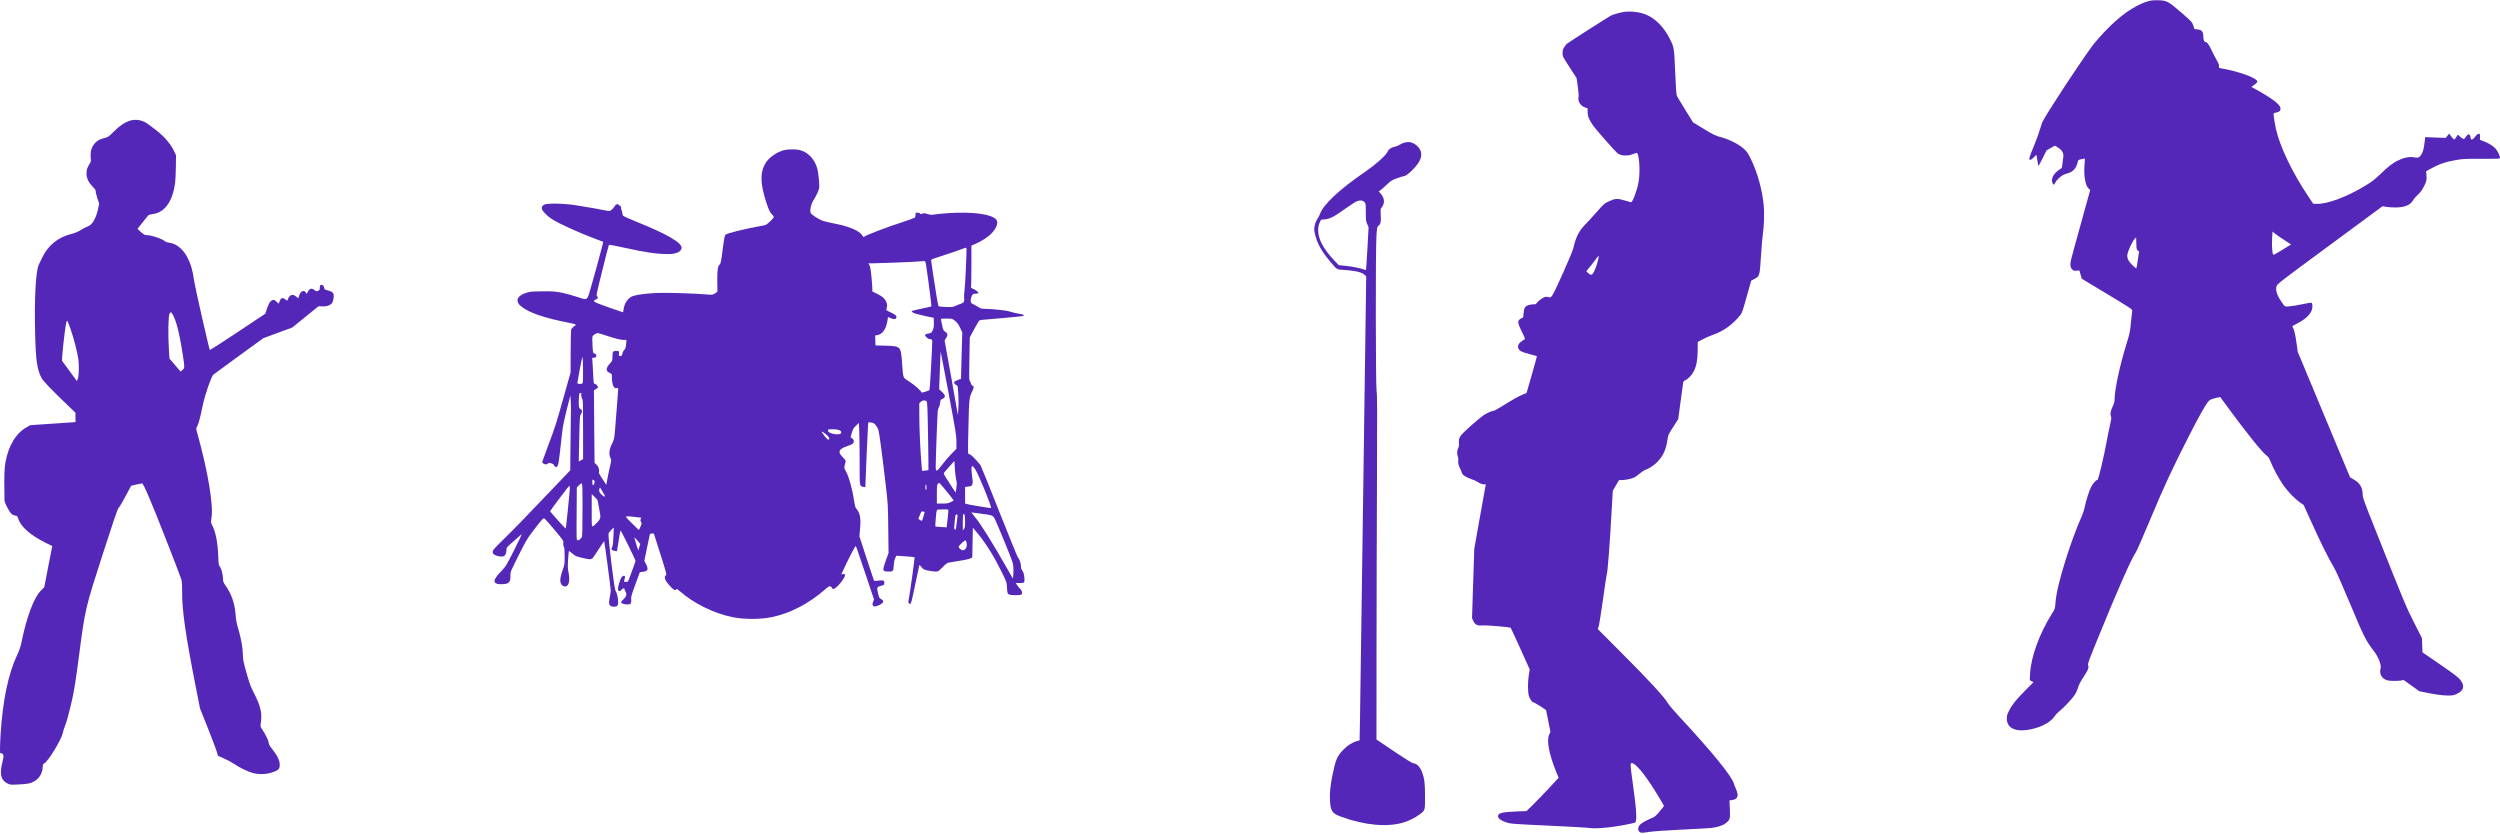 <?xml version="1.0" standalone="no"?>
<!DOCTYPE svg PUBLIC "-//W3C//DTD SVG 20010904//EN"
 "http://www.w3.org/TR/2001/REC-SVG-20010904/DTD/svg10.dtd">
<svg version="1.0" xmlns="http://www.w3.org/2000/svg"
 width="4339pt" height="1447pt" viewBox="0 0 4339 1447"
 preserveAspectRatio="xMidYMid meet">

<g transform="translate(0,1447) scale(0.1,-0.1)"
fill="#5427b8d0" stroke="none">
<path d="M37331 14460 c-81 -17 -145 -42 -251 -97 -222 -114 -473 -336 -730
-643 -89 -108 -458 -653 -709 -1049 -189 -298 -194 -306 -227 -420 -18 -64
-64 -192 -102 -286 -83 -204 -96 -241 -88 -261 6 -15 9 -14 34 1 15 9 39 31
54 48 15 17 30 29 32 26 3 -3 11 -46 17 -97 7 -51 15 -92 18 -92 4 0 36 60 73
134 l67 135 69 40 c37 23 72 41 77 41 6 0 33 -16 62 -36 70 -48 95 -100 82
-169 -5 -27 -12 -80 -15 -116 -5 -60 -8 -67 -37 -84 -122 -72 -177 -187 -123
-260 13 -18 15 -16 34 21 22 44 93 114 138 137 16 8 56 23 89 32 92 27 145 91
169 205 5 22 14 27 62 38 32 6 59 11 60 9 1 -1 -2 -49 -7 -107 -17 -191 16
-371 77 -419 l22 -18 -159 -574 c-88 -316 -167 -604 -175 -642 -19 -80 -13
-129 22 -164 21 -21 33 -24 74 -21 l50 3 21 -72 21 -71 317 -191 c557 -335
563 -339 557 -369 -3 -15 -13 -106 -22 -202 -15 -158 -22 -192 -71 -350 -124
-400 -213 -816 -213 -995 0 -29 -11 -67 -35 -116 -36 -75 -44 -128 -25 -171 8
-17 4 -49 -15 -128 -14 -58 -41 -190 -60 -295 -50 -273 -146 -675 -161 -675
-26 0 -76 -55 -109 -119 -38 -77 -85 -223 -115 -361 -13 -60 -41 -138 -75
-211 -59 -128 -176 -447 -253 -694 -110 -353 -167 -594 -178 -755 -7 -94 -7
-96 -66 -190 -215 -345 -359 -743 -374 -1035 l-6 -110 32 -18 33 -18 -137
-137 c-165 -167 -235 -252 -286 -356 -33 -65 -40 -88 -40 -139 0 -153 131
-227 349 -197 215 29 407 125 481 238 17 27 53 65 79 85 72 55 226 218 269
286 22 32 45 81 52 108 18 65 51 129 116 226 65 96 83 147 65 180 -10 20 5 64
134 381 374 921 611 1458 696 1583 16 23 132 289 258 590 233 558 379 872 689
1478 156 305 263 493 312 549 25 28 45 37 116 55 48 12 88 21 89 19 1 -2 66
-91 145 -198 305 -416 588 -768 660 -818 30 -22 44 -43 69 -107 45 -115 146
-300 221 -407 77 -110 200 -237 289 -299 l63 -44 97 -215 c204 -451 324 -693
437 -885 32 -54 143 -306 279 -630 237 -568 265 -621 417 -821 64 -84 121
-230 107 -276 -24 -87 1 -158 72 -198 35 -19 62 -25 134 -28 50 -2 113 0 142
6 l52 9 135 -97 135 -97 103 -21 c173 -36 298 -53 395 -54 82 0 99 3 156 30
109 51 136 123 78 213 -40 64 -95 107 -403 319 l-273 187 -5 124 -5 124 -132
260 c-139 272 -169 344 -670 1605 -218 546 -225 568 -227 640 -3 116 -55 195
-171 258 l-47 27 -455 1090 -454 1090 -20 145 c-21 153 -41 240 -65 277 -14
22 -12 24 58 59 156 78 247 162 274 251 15 49 10 111 -10 119 -6 2 -76 -9
-156 -26 -79 -17 -180 -34 -223 -37 -89 -7 -77 -15 -156 104 -64 95 -89 183
-70 244 14 42 43 65 927 716 l913 674 60 -11 c32 -6 105 -11 161 -11 163 0
261 40 308 124 13 23 51 68 86 99 47 44 72 79 105 145 40 78 44 93 44 157 0
39 -3 78 -8 86 -5 11 4 21 36 38 197 109 297 144 512 179 91 15 164 18 423 17
312 -1 312 -1 312 20 0 29 -41 114 -74 153 -38 45 -125 100 -206 130 l-69 26
2 51 c2 45 0 51 -19 54 -19 3 -36 -12 -95 -85 -5 -7 -19 -13 -29 -13 -15 0
-20 7 -20 28 0 16 -6 37 -14 48 -19 24 -41 13 -75 -39 -23 -34 -25 -35 -50
-22 -14 7 -37 25 -50 39 -14 14 -28 26 -33 26 -4 0 -17 -18 -28 -40 -11 -22
-27 -40 -35 -40 -8 0 -31 23 -51 51 l-37 50 -30 -37 -31 -37 -177 6 -178 7 -6
-58 c-17 -165 -45 -248 -96 -285 -23 -16 -32 -17 -85 -8 -88 16 -186 -4 -295
-59 -87 -45 -166 -106 -289 -225 -102 -99 -150 -136 -260 -203 -329 -202 -682
-332 -867 -320 l-47 3 -83 125 c-278 415 -494 865 -563 1175 -14 62 -40 223
-40 251 0 17 8 23 38 29 59 10 82 30 82 70 0 71 -137 175 -475 360 l-30 17 30
21 c69 50 81 65 69 84 -39 63 -340 168 -628 218 -35 6 -38 8 -33 34 4 21 -5
47 -40 107 -25 43 -65 122 -90 174 -47 101 -76 140 -103 140 -24 0 -40 42 -40
105 0 75 -28 107 -100 115 l-53 5 -21 63 c-21 61 -24 64 -211 227 -220 191
-246 205 -390 211 -49 2 -110 -1 -134 -6z m2313 -4155 l119 -77 -44 -28 c-258
-160 -258 -160 -268 -142 -16 30 -23 161 -16 279 l7 114 42 -35 c23 -19 95
-69 160 -111z m-2541 -182 l23 -17 -21 -142 c-11 -78 -23 -145 -26 -149 -12
-11 -117 95 -139 141 -17 34 -21 57 -18 92 6 57 87 234 126 275 l27 28 3 -105
c2 -96 5 -107 25 -123z"/>
<path d="M28185 14263 c-58 -8 -188 -44 -225 -63 -45 -23 -736 -465 -764 -489
-10 -9 -32 -36 -48 -60 -22 -36 -28 -56 -28 -100 0 -63 -3 -56 144 -283 l99
-153 22 -151 c12 -91 18 -163 13 -180 -18 -68 35 -153 109 -178 l48 -16 0 -67
c1 -74 21 -124 97 -235 39 -58 385 -450 422 -479 56 -43 167 -51 256 -18 30
11 62 22 71 25 49 16 73 -329 36 -518 -29 -148 -101 -338 -129 -338 -6 0 -56
14 -112 31 -122 38 -165 35 -276 -17 -72 -33 -85 -45 -201 -177 -68 -77 -162
-179 -208 -226 -109 -113 -160 -215 -205 -411 -20 -83 -324 -767 -365 -818
-30 -39 -31 -39 -71 -28 -37 9 -46 8 -96 -18 -30 -16 -71 -48 -89 -71 -29 -35
-39 -41 -64 -37 -16 2 -54 -3 -85 -12 -69 -20 -85 -47 -93 -152 -5 -64 -8 -74
-25 -74 -10 0 -30 -12 -45 -26 -22 -22 -24 -31 -19 -67 4 -23 32 -93 64 -155
48 -94 55 -114 42 -122 -90 -52 -126 -101 -109 -150 18 -50 49 -67 188 -104
73 -19 135 -36 136 -38 2 -2 -38 -146 -88 -321 l-92 -318 -56 -23 c-77 -31
-188 -93 -355 -198 -78 -48 -149 -88 -157 -88 -31 0 -122 -40 -179 -78 -32
-21 -132 -105 -224 -186 -189 -169 -210 -199 -202 -293 4 -41 0 -65 -14 -91
-21 -43 -23 -102 -3 -156 8 -22 10 -47 6 -59 -10 -27 3 -86 33 -145 13 -26 26
-59 30 -74 8 -33 78 -77 176 -109 36 -12 79 -32 95 -44 37 -28 100 -49 126
-42 15 4 18 1 14 -16 -3 -12 -48 -265 -101 -562 l-96 -540 -20 -602 -19 -602
20 -45 c30 -68 69 -89 156 -82 77 6 483 -28 495 -41 4 -4 80 -169 169 -365
l161 -358 -15 -92 c-20 -122 -20 -299 0 -366 15 -50 57 -112 77 -112 19 0 218
-125 223 -140 2 -8 20 -96 39 -195 l36 -180 -20 -40 c-52 -101 -7 -341 122
-658 l40 -97 -165 -178 c-91 -97 -216 -227 -278 -288 l-114 -112 -160 -6
c-268 -11 -335 -28 -335 -82 0 -38 48 -75 137 -106 77 -27 83 -28 723 -58 355
-16 683 -35 729 -42 129 -18 447 16 727 78 71 15 72 16 78 52 14 85 2 228 -48
592 -59 425 -59 428 4 395 86 -44 245 -254 444 -584 47 -79 86 -146 86 -150 0
-4 -34 -47 -75 -96 -62 -74 -85 -94 -128 -111 -73 -29 -156 -73 -193 -101 -59
-45 -69 -116 -20 -148 21 -14 36 -13 158 5 86 12 292 27 564 40 236 11 467 24
514 29 113 12 210 45 260 88 68 58 71 72 64 242 l-7 148 48 7 c69 11 99 44 92
102 -2 24 -16 67 -30 96 -14 29 -28 67 -32 83 -26 118 -379 553 -934 1150 -97
105 -189 212 -205 238 -68 118 -322 394 -843 915 l-382 383 14 37 c8 20 42
230 75 465 33 236 62 433 65 437 16 26 52 481 85 1083 l22 379 54 92 53 92 65
2 c71 3 160 23 209 49 18 9 57 37 87 64 30 26 78 56 106 67 112 42 230 145
292 255 41 71 69 162 83 264 11 83 14 89 99 222 l88 136 41 310 c23 171 44
320 46 331 3 12 18 27 35 34 46 19 115 91 145 150 50 98 67 190 70 360 l2 155
89 47 c49 26 130 61 179 78 188 66 352 187 482 357 18 23 47 112 99 305 41
150 77 274 79 277 3 2 28 16 57 30 87 43 91 57 112 392 10 156 24 327 32 379
22 142 28 377 15 515 -26 263 -107 554 -219 787 -53 110 -68 132 -127 186 -83
76 -247 160 -385 197 -112 31 -132 40 -338 165 l-157 95 -133 215 c-73 118
-140 229 -147 246 -11 23 -19 137 -30 415 -18 422 -18 425 -93 574 -101 202
-252 356 -415 422 -108 44 -259 62 -382 46z m-456 -4335 c-25 -93 -62 -183
-86 -210 -23 -26 -43 -22 -79 13 l-32 31 84 104 c46 57 94 119 106 139 32 48
34 23 7 -77z"/>
<path d="M2244 12372 c-89 -31 -166 -84 -268 -185 -95 -95 -100 -98 -167 -113
-166 -38 -254 -169 -234 -346 6 -53 5 -62 -23 -106 -41 -65 -55 -115 -50 -181
5 -75 40 -143 108 -213 42 -43 54 -63 52 -82 -2 -13 11 -66 28 -117 l31 -93
-16 -79 c-36 -175 -103 -292 -183 -317 -20 -7 -74 -34 -119 -62 -58 -35 -107
-55 -165 -69 -230 -55 -410 -202 -510 -419 -22 -47 -46 -96 -53 -110 -55 -108
-81 -594 -65 -1215 11 -451 34 -604 109 -753 28 -55 170 -203 504 -522 l87
-84 0 -81 0 -81 -391 -27 -390 -26 -58 -31 c-190 -102 -322 -317 -377 -615
-17 -92 -23 -256 -18 -490 1 -33 1 -90 1 -126 -1 -59 3 -76 41 -150 57 -114
88 -148 142 -157 40 -7 44 -10 55 -49 42 -143 208 -290 481 -426 l111 -55 -70
-357 -69 -357 -58 -58 c-123 -123 -248 -457 -339 -906 -14 -68 -36 -133 -70
-205 -158 -335 -252 -782 -291 -1384 -5 -82 -10 -188 -10 -235 l0 -86 30 -11
c37 -14 39 -42 9 -163 -48 -193 -24 -297 81 -353 55 -29 55 -29 191 -23 167 7
222 18 290 59 86 51 136 141 140 249 2 37 6 48 25 57 66 30 301 414 324 531 6
30 22 82 36 115 32 81 75 239 129 479 34 154 62 329 120 775 103 786 107 802
417 1761 167 520 247 753 263 770 25 28 74 111 160 275 31 61 59 111 60 113 4
4 175 42 190 42 24 0 146 -284 401 -935 147 -374 274 -705 282 -735 10 -39 14
-104 13 -225 -3 -303 62 -753 235 -1630 l75 -380 134 -336 c74 -185 144 -370
156 -412 l23 -76 105 -46 c58 -26 138 -69 178 -96 90 -62 238 -134 323 -156
104 -27 228 -24 331 10 112 36 134 58 134 136 0 71 -40 155 -127 265 -43 54
-62 86 -64 111 -3 40 -48 134 -106 223 -40 61 -41 64 -32 120 26 174 0 289
-118 522 -59 114 -78 168 -129 348 -55 193 -61 224 -64 325 -4 129 -29 269
-81 447 -28 94 -39 154 -45 240 -13 191 -70 358 -174 506 -39 57 -45 72 -45
117 0 73 -26 175 -54 212 -21 27 -23 43 -29 190 -8 230 -44 410 -104 529 -24
48 -25 52 -13 123 38 217 -62 816 -244 1467 -25 89 -25 90 -6 121 23 37 57
164 100 375 36 176 146 494 183 528 12 10 212 157 445 326 l423 307 250 92
251 92 228 185 229 185 65 -3 c75 -4 144 21 171 62 20 30 34 125 24 154 -11
29 -46 50 -107 64 -46 11 -51 15 -57 46 -4 22 -14 37 -31 44 -31 15 -44 0 -44
-52 0 -31 -4 -37 -31 -47 -29 -11 -35 -10 -61 12 -50 42 -85 31 -120 -38 l-15
-29 -16 26 c-35 53 -93 21 -119 -65 l-11 -38 -34 29 c-59 53 -113 38 -145 -38
l-13 -32 -37 26 c-48 34 -72 26 -94 -32 l-17 -45 -31 29 c-47 45 -69 48 -106
15 -23 -21 -40 -54 -64 -123 l-32 -95 -478 -318 c-263 -175 -481 -315 -484
-313 -12 13 -254 1075 -272 1197 -26 179 -52 275 -104 384 -76 161 -200 268
-329 282 -29 3 -61 14 -72 24 -52 46 -242 109 -332 109 -20 0 -46 16 -88 53
l-59 54 87 111 c48 61 94 118 102 125 8 8 40 18 72 21 210 25 349 217 392 543
6 43 12 168 13 278 l3 200 -37 78 c-61 127 -178 260 -323 368 -33 24 -83 63
-112 85 -99 80 -226 105 -339 66z m771 -3394 c56 -118 111 -351 159 -675 33
-217 33 -221 -8 -255 l-32 -27 -96 113 -97 113 -11 180 c-14 213 -9 543 9 591
7 17 19 32 27 32 9 0 30 -32 49 -72z m-1788 -227 c55 -156 117 -396 133 -518
15 -109 9 -294 -11 -342 l-15 -34 -124 169 c-68 93 -127 174 -131 179 -13 18
47 572 72 670 14 49 16 45 76 -124z"/>
<path d="M24378 11996 c-26 -7 -64 -24 -85 -38 -21 -14 -56 -29 -78 -33 -68
-12 -113 -43 -140 -100 -31 -62 -209 -219 -385 -339 -440 -301 -723 -565 -781
-731 -8 -22 -28 -61 -46 -87 -31 -48 -53 -121 -53 -182 0 -57 38 -185 80 -268
47 -94 107 -181 201 -293 114 -136 107 -132 234 -140 200 -12 319 -41 364 -89
l23 -25 -51 -3668 c-28 -2017 -54 -3829 -57 -4026 l-7 -357 -41 -11 c-82 -22
-174 -79 -243 -153 -108 -113 -132 -171 -188 -446 -36 -179 -48 -300 -42 -423
10 -200 35 -235 207 -297 403 -146 799 -180 1075 -93 101 32 192 78 272 137
99 72 96 64 96 314 0 231 -10 310 -54 427 -29 78 -93 145 -138 145 -25 0 -100
46 -342 207 l-309 208 1 1550 c1 852 4 2198 8 2990 5 1152 4 1454 -7 1510 -16
90 -19 2419 -3 2678 10 161 11 169 35 188 39 30 49 76 40 189 -5 83 -4 104 8
118 68 77 63 177 -14 258 l-29 31 38 28 c21 16 70 59 108 96 61 59 82 72 165
103 52 20 103 36 113 36 37 0 95 41 174 123 118 123 158 215 133 306 -20 77
-111 153 -195 165 -22 3 -61 -1 -87 -8z m-698 -1032 c24 -24 24 -31 25 -177 0
-139 2 -157 24 -205 l24 -54 -20 -369 c-11 -203 -22 -371 -25 -374 -3 -3 -21
1 -40 9 -50 21 -216 53 -333 64 l-100 10 -83 87 c-90 95 -168 200 -212 286
-66 130 -80 268 -37 363 l25 53 59 5 c92 9 165 45 338 169 88 62 180 124 204
136 61 32 120 31 151 -3z"/>
<path d="M13608 11865 c-131 -36 -266 -132 -324 -230 -95 -162 -90 -356 18
-685 38 -119 70 -182 103 -208 14 -11 25 -29 25 -39 0 -16 -96 -112 -137 -136
-7 -4 -76 -19 -155 -32 -200 -35 -514 -113 -541 -135 -20 -16 -25 -43 -54
-260 -27 -206 -34 -245 -52 -261 -33 -31 -42 -88 -42 -268 1 -93 1 -173 2
-178 4 -23 -5 -34 -44 -57 -42 -25 -46 -25 -149 -16 -206 18 -675 32 -844 26
-176 -7 -332 -26 -419 -51 -88 -25 -158 -122 -172 -235 -3 -28 -9 -50 -12 -50
-3 0 -117 39 -253 87 -199 71 -248 92 -248 106 0 11 11 22 29 28 37 13 48 39
24 57 -17 12 -11 38 91 450 60 240 111 440 115 444 3 3 125 -20 271 -52 363
-81 564 -110 762 -110 135 0 228 45 228 110 0 91 -261 241 -783 451 -120 48
-225 96 -233 106 -7 10 -14 32 -14 50 0 17 -4 35 -10 38 -5 3 -10 22 -10 41 0
24 -5 37 -17 41 -10 4 -23 13 -29 21 -16 22 -48 6 -70 -33 -10 -19 -34 -46
-52 -59 -28 -20 -39 -22 -70 -15 -65 15 -362 68 -537 95 -218 35 -509 41 -562
11 -39 -21 -50 -55 -30 -93 19 -36 97 -111 157 -151 115 -77 478 -243 765
-349 72 -26 132 -49 134 -51 7 -5 -241 -908 -260 -945 -31 -62 -41 -62 -186
-13 -71 24 -188 57 -259 72 -116 24 -150 27 -329 27 -158 0 -215 -3 -270 -17
-181 -46 -235 -143 -130 -235 134 -118 406 -211 893 -305 35 -7 64 -16 64 -22
1 -5 -14 -20 -33 -33 -19 -13 -38 -33 -44 -45 -6 -13 -10 -167 -11 -387 l-1
-365 -117 -415 c-139 -495 -140 -500 -272 -852 -57 -152 -104 -281 -104 -286
0 -16 36 -42 60 -42 13 0 31 7 40 15 15 14 23 14 59 3 22 -7 41 -18 41 -24 0
-6 9 -19 20 -29 25 -23 46 -8 60 44 9 36 37 258 65 531 11 107 32 211 79 400
l64 255 6 -75 c4 -41 6 -113 5 -160 -1 -47 -4 -305 -7 -574 l-5 -489 -311
-326 c-531 -557 -642 -670 -843 -868 -183 -180 -194 -193 -191 -225 2 -27 10
-36 41 -52 44 -21 106 -31 141 -22 33 8 56 53 56 110 0 45 0 45 123 152 67 59
130 115 140 123 10 8 -47 -113 -126 -269 -138 -274 -147 -288 -224 -370 -127
-134 -150 -190 -88 -218 37 -17 151 -15 190 3 43 21 56 52 54 133 -1 67 -1 68
139 347 124 249 151 295 242 415 164 216 188 242 211 230 10 -6 89 -95 175
-198 155 -186 156 -187 150 -228 -3 -28 -1 -47 9 -60 11 -14 14 -54 15 -166 0
-138 -2 -151 -29 -226 -43 -116 -56 -191 -41 -236 14 -44 48 -69 87 -64 59 7
79 112 48 256 -11 55 -12 98 -5 212 5 78 11 144 13 147 3 2 26 -14 51 -36 61
-53 62 -54 189 -85 70 -18 118 -25 138 -21 33 7 33 8 156 198 42 65 77 116 79
115 6 -6 114 -817 114 -855 0 -21 -7 -70 -15 -108 -20 -96 -19 -131 5 -155 25
-25 101 -28 124 -4 30 29 9 199 -31 261 -23 35 -134 953 -121 994 5 14 27 43
50 65 l41 39 -6 -153 c-5 -112 -11 -162 -23 -188 -11 -24 -14 -38 -7 -45 11
-11 85 -31 91 -24 2 2 15 81 29 177 14 95 29 176 33 181 6 7 261 -508 260
-529 0 -10 -29 -91 -106 -297 -25 -65 -27 -67 -61 -67 -32 0 -35 2 -29 25 3
14 9 36 12 50 9 35 -20 44 -51 15 -33 -31 -84 -213 -65 -235 18 -21 33 -19 58
10 26 30 52 33 52 6 0 -11 7 -26 15 -35 8 -8 15 -31 15 -51 0 -30 -8 -44 -45
-81 -25 -24 -45 -48 -45 -53 0 -23 46 -41 102 -41 55 0 59 2 69 28 6 15 8 45
4 66 -5 33 7 74 72 252 l78 213 53 7 c89 11 102 44 53 136 l-28 55 37 179 c21
98 43 205 50 237 11 56 12 57 45 57 l34 0 51 -162 c28 -90 79 -250 113 -356
40 -127 58 -196 51 -200 -49 -31 -28 -94 66 -194 43 -48 69 -68 86 -68 15 0
24 6 24 16 0 10 21 -3 59 -36 240 -212 590 -385 911 -450 204 -42 487 -42 687
0 318 66 640 233 920 477 68 59 77 64 99 54 13 -6 24 -17 24 -26 0 -10 9 -15
26 -15 54 0 222 213 199 250 -4 7 -19 10 -35 6 l-28 -5 42 92 c82 176 196 397
205 397 11 0 3 22 177 -495 l144 -430 -15 -38 c-28 -71 0 -98 74 -72 58 20
101 53 101 76 0 12 -14 28 -35 40 -37 22 -37 21 -60 123 -19 83 -14 91 61 110
44 11 49 15 52 42 5 49 -16 59 -101 47 -40 -5 -75 -6 -78 -1 -3 4 -61 179
-129 389 l-124 381 12 136 c16 184 -1 271 -68 347 -11 12 -23 51 -30 100 -33
227 -94 449 -150 548 -28 51 -30 58 -20 98 6 24 14 54 17 67 4 18 -6 34 -51
78 -91 90 -71 141 76 190 44 14 89 35 99 45 28 28 24 65 -10 89 l-28 22 17 61
c21 79 29 93 83 145 l44 43 6 -137 c4 -75 7 -318 7 -539 0 -444 -4 -420 65
-435 32 -7 35 -6 35 14 -1 52 41 1007 46 1055 l6 53 46 -5 c38 -4 53 -12 79
-42 17 -20 39 -58 48 -83 16 -48 66 -423 131 -982 35 -303 37 -332 41 -738 l5
-422 -41 -109 c-22 -59 -43 -126 -47 -149 -8 -51 9 -62 95 -62 73 0 76 4 84
116 3 52 12 95 25 120 l20 39 155 -10 c86 -5 158 -13 161 -16 6 -6 -86 -663
-103 -740 -11 -47 -2 -69 28 -69 14 0 28 56 84 328 38 180 70 333 73 341 3 9
14 0 33 -26 33 -46 60 -58 158 -72 131 -20 131 -20 212 64 52 53 82 76 104 80
266 42 346 58 376 72 l36 18 5 259 5 259 78 -94 c151 -182 287 -400 424 -679
83 -169 87 -178 90 -255 5 -109 9 -120 38 -133 35 -16 197 -16 213 0 20 20 14
63 -14 89 -14 13 -39 43 -56 67 l-29 42 63 0 c84 0 92 6 89 72 -2 68 -16 119
-41 151 -14 17 -20 41 -20 74 0 47 -27 122 -55 153 -8 9 -154 368 -325 799
-170 432 -316 792 -323 800 -91 110 -165 183 -189 188 -33 7 -31 -48 -18 538
9 417 14 454 66 557 29 58 30 85 4 93 -12 4 -24 21 -30 45 -6 22 -16 42 -22
46 -7 5 -9 111 -3 377 l7 371 31 60 c17 34 47 88 66 121 20 33 43 74 52 90 14
29 17 30 114 38 223 17 643 57 659 63 27 10 18 23 -21 30 -93 16 -171 34 -213
49 -48 17 -309 45 -423 45 -51 0 -76 5 -95 19 -15 10 -55 32 -89 50 -58 29
-62 33 -65 68 -2 23 5 55 16 81 17 35 25 42 50 43 17 1 42 4 55 8 24 6 24 6
-12 38 -19 17 -52 36 -72 43 -25 8 -35 16 -31 27 3 8 6 173 6 367 l0 353 77
34 c97 42 210 115 267 173 91 91 129 196 89 244 -83 98 -419 142 -853 112 -80
-6 -176 -15 -214 -21 -59 -10 -77 -9 -128 7 -49 15 -65 16 -91 6 -26 -10 -33
-9 -40 3 -5 9 -22 15 -42 15 -34 0 -35 -1 -35 -39 0 -21 -6 -43 -12 -48 -7 -6
-92 -36 -188 -68 -336 -111 -682 -243 -696 -267 -4 -5 -17 7 -29 28 -49 82
-243 162 -505 209 -80 15 -170 38 -200 51 -81 37 -181 104 -190 130 -17 43 7
154 46 214 60 95 104 193 104 235 1 83 -19 268 -35 322 -50 170 -165 288 -316
322 -60 14 -204 12 -261 -4z m3165 -1702 c9 -15 -22 -683 -34 -743 -6 -34 -9
-83 -6 -111 9 -74 -2 -94 -65 -114 -29 -10 -70 -26 -92 -37 -33 -17 -55 -19
-157 -16 -65 2 -123 8 -128 13 -6 6 -22 82 -36 170 -34 208 -95 616 -95 631 0
7 28 21 63 32 254 82 476 157 497 168 28 15 47 17 53 7z m-655 -614 c29 -215
51 -394 48 -396 -3 -3 -78 -21 -167 -39 -89 -19 -166 -37 -171 -40 -17 -11 15
-34 71 -51 31 -9 112 -28 181 -43 l125 -26 3 -82 c2 -66 -1 -91 -19 -131 -20
-47 -24 -51 -65 -57 -24 -3 -50 -12 -60 -18 -14 -11 -13 -15 11 -44 19 -22 39
-34 66 -38 37 -6 39 -8 39 -45 0 -105 -41 -834 -48 -840 -4 -3 -36 -16 -72
-28 -48 -16 -66 -18 -69 -9 -11 32 -105 115 -202 180 -126 82 -111 44 -133
340 -22 279 -23 280 -286 288 l-175 5 -3 86 -3 86 40 7 c84 13 150 106 172
242 l11 72 45 -20 c60 -26 97 -21 101 14 3 22 -4 32 -35 52 -21 13 -62 34 -91
46 -38 17 -51 27 -48 39 15 50 16 72 6 110 -17 64 -71 116 -167 162 l-83 40 0
57 c0 62 -25 313 -36 359 -3 15 -13 38 -20 51 l-14 22 72 0 c40 0 204 5 363
11 243 9 360 15 540 28 20 1 23 -18 73 -390z m456 -646 c37 -28 57 -56 88
-119 l39 -82 -10 -351 c-6 -194 -11 -376 -11 -404 l0 -52 -57 -20 c-72 -25
-83 -53 -32 -84 26 -16 32 -27 34 -58 1 -21 5 -85 9 -143 4 -58 4 -154 -1
-215 l-8 -110 -108 615 c-60 338 -112 630 -117 649 -8 28 -5 39 14 65 46 61
40 91 -27 131 -11 7 -24 43 -37 109 -11 54 -20 100 -20 102 0 2 44 4 98 4 99
0 99 0 146 -37z m-6048 -259 c166 -54 244 -74 303 -74 l44 0 -6 -71 c-4 -51
-12 -78 -25 -93 -26 -28 -42 -60 -42 -84 0 -20 -18 -32 -47 -32 -12 0 -14 8
-11 33 8 47 1 57 -38 57 -65 0 -74 -11 -74 -96 0 -72 -1 -76 -39 -117 -83 -91
-83 -139 2 -175 25 -11 27 -16 27 -71 0 -128 32 -199 85 -189 14 3 25 3 25 1
0 -20 -43 -585 -55 -718 -14 -159 -17 -174 -50 -240 -55 -111 -63 -187 -25
-267 11 -22 9 -40 -9 -115 -12 -48 -32 -144 -45 -213 l-23 -125 -67 102 c-50
74 -66 107 -61 122 12 38 -6 93 -42 126 l-34 31 -6 630 -5 629 36 23 c20 12
36 26 36 31 0 18 -42 61 -60 61 -16 0 -18 14 -24 138 -3 75 -9 176 -12 224
l-6 87 33 3 c29 3 34 7 37 31 3 23 -2 30 -26 39 -28 11 -30 14 -36 92 -3 45
-6 111 -6 148 0 66 0 68 37 93 21 14 45 25 55 25 9 0 78 -21 154 -46z m5939
-1004 c125 -668 135 -731 135 -840 l0 -119 -82 -83 c-46 -46 -119 -132 -163
-190 -99 -132 -115 -137 -115 -35 1 149 30 943 36 972 3 17 15 48 25 71 10 22
19 57 19 77 0 33 4 39 38 54 57 28 56 59 -8 120 l-50 48 12 327 c6 180 13 326
15 324 2 -2 64 -329 138 -726z m-6346 393 c1 -193 -1 -213 -16 -221 -19 -10
-83 -4 -83 7 0 3 19 111 42 240 28 155 45 226 49 210 4 -13 7 -119 8 -236z
m-30 -390 c-5 -32 4 -84 16 -97 13 -13 15 -85 15 -529 l0 -515 -36 -21 c-20
-12 -38 -21 -39 -19 -1 2 2 180 8 397 9 386 10 394 32 427 26 39 23 66 -10 84
-16 9 -24 24 -28 54 -5 42 0 191 8 214 5 13 36 17 34 5z m5993 -140 c13 -15
17 -104 25 -603 6 -322 9 -587 7 -589 -2 -2 -28 -6 -58 -9 l-53 -4 -7 73 c-21
247 -38 600 -40 831 l-1 266 24 26 c29 31 80 35 103 9z m-1518 -498 c27 -12
36 -21 36 -39 0 -31 -37 -40 -114 -31 -65 8 -116 37 -116 65 0 18 6 20 79 20
47 0 93 -6 115 -15z m-243 -61 c53 -38 87 -88 68 -99 -5 -4 -16 -5 -23 -2 -19
7 -118 137 -105 137 6 0 33 -16 60 -36z m2274 -798 c13 -49 13 -73 4 -143
l-12 -83 -63 94 c-92 137 -144 224 -144 240 0 8 42 59 93 114 l92 101 7 -132
c5 -72 15 -158 23 -191z m333 176 c62 -97 292 -662 272 -670 -9 -4 -367 55
-412 68 l-38 11 0 143 0 144 56 7 c51 6 57 10 69 38 10 26 10 49 -1 122 -7 50
-13 114 -13 143 -1 71 19 69 67 -6z m-6608 -210 c0 -33 -12 -62 -26 -62 -10 0
-14 14 -14 50 0 48 1 50 20 40 11 -6 20 -18 20 -28z m6051 -99 c105 -126 145
-176 163 -205 l18 -27 -51 -25 c-44 -23 -63 -26 -146 -26 l-95 0 0 162 c0 136
3 164 17 180 9 10 19 18 23 18 4 0 36 -35 71 -77z m-6261 -382 c0 -280 -4
-460 -10 -476 -13 -35 -50 -65 -75 -62 -20 2 -20 8 -17 458 l3 457 32 35 c18
20 40 36 50 36 16 1 17 -27 17 -448z m5970 378 c0 -31 -4 -48 -10 -44 -5 3
-10 26 -10 51 0 24 5 44 10 44 6 0 10 -23 10 -51z m-6190 -11 c0 -51 -66 -697
-71 -703 -5 -4 -270 290 -271 301 -1 10 325 444 334 444 5 0 8 -19 8 -42z
m569 -63 c23 -38 41 -73 41 -77 0 -17 -22 -6 -60 28 -40 36 -50 67 -34 109 8
20 4 24 53 -60z m-64 -270 c14 -71 25 -143 25 -158 0 -39 -21 -75 -72 -123
-86 -80 -78 -103 -78 222 l0 289 50 -50 49 -50 26 -130z m6065 -55 c0 -25 -19
-216 -26 -259 l-5 -34 -96 6 c-52 3 -97 7 -99 10 -3 2 1 68 8 145 9 113 15
142 27 145 9 3 55 5 104 6 80 1 87 -1 87 -19z m-415 -38 c-3 -8 -13 -44 -21
-79 -9 -34 -22 -63 -28 -63 -6 0 -21 8 -34 18 l-23 18 26 65 c25 63 27 65 56
61 22 -3 29 -9 24 -20z m975 -17 c176 -20 204 -28 233 -68 13 -18 93 -203 178
-412 153 -377 154 -381 158 -468 1 -49 0 -109 -4 -133 l-6 -45 -96 168 c-267
469 -465 786 -569 908 -56 67 -62 77 -41 70 6 -2 73 -11 147 -20z m-282 -17
c8 -8 12 -49 12 -119 0 -92 -3 -110 -20 -130 l-19 -24 -1 143 c0 78 4 142 8
142 4 0 13 -5 20 -12z m-118 -15 c0 -10 -7 -65 -15 -123 -8 -58 -15 -108 -15
-112 -1 -20 -30 -6 -30 15 1 46 20 219 25 228 10 16 35 10 35 -8z m-5611 -24
c64 -6 117 -13 119 -14 2 -2 -1 -13 -8 -24 -8 -17 -7 -27 5 -49 15 -26 15 -30
-9 -84 -14 -32 -27 -58 -29 -58 -1 0 -56 54 -122 120 -136 136 -140 127 44
109z m57 -415 l47 -55 -18 -57 -18 -57 -28 88 c-33 106 -41 137 -35 137 2 0
26 -25 52 -56z m5714 -70 c0 -52 -30 -94 -68 -94 -30 0 -72 35 -72 61 0 10 26
40 57 68 57 49 58 50 70 28 7 -12 12 -41 13 -63z"/>
</g>
</svg>
